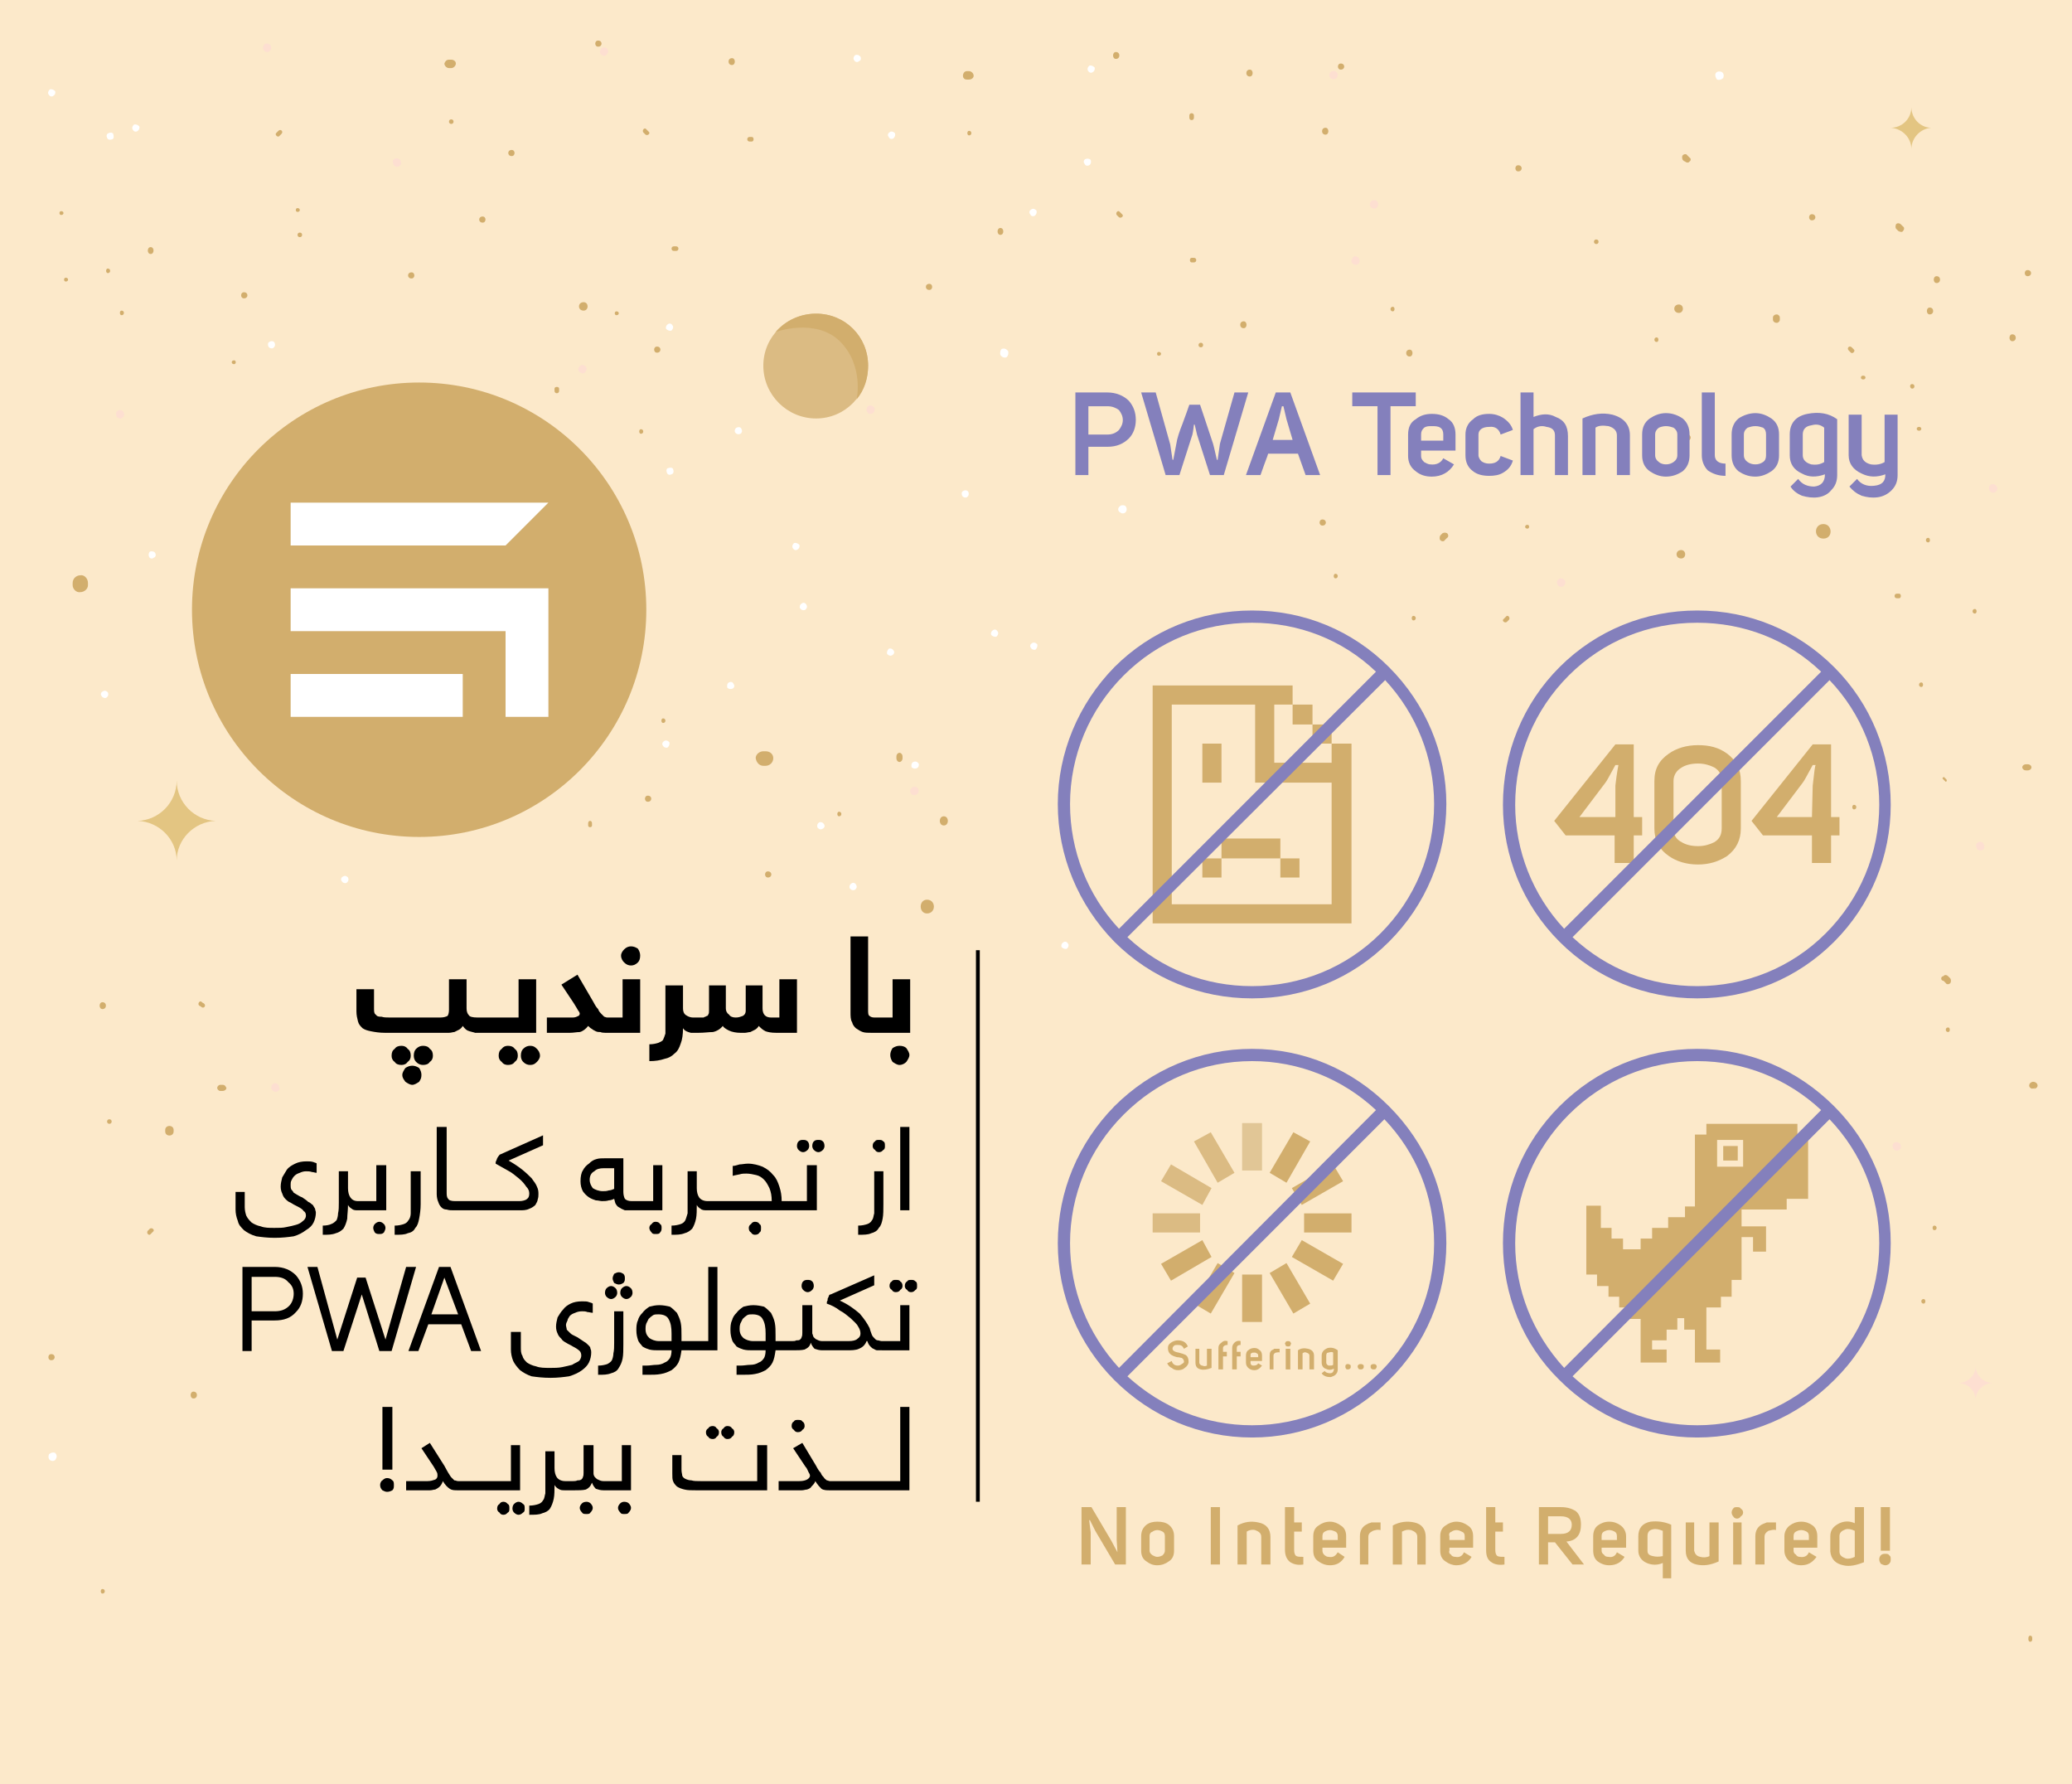 <?xml version="1.0" encoding="UTF-8"?>
<!DOCTYPE svg PUBLIC "-//W3C//DTD SVG 1.1//EN" "http://www.w3.org/Graphics/SVG/1.1/DTD/svg11.dtd">
<!-- Creator: CorelDRAW X7 -->
<svg xmlns="http://www.w3.org/2000/svg" xml:space="preserve" width="100%" height="100%" version="1.1" style="shape-rendering:geometricPrecision; text-rendering:geometricPrecision; image-rendering:optimizeQuality; fill-rule:evenodd; clip-rule:evenodd"
viewBox="0 0 2709 2332"
 xmlns:xlink="http://www.w3.org/1999/xlink">
 <defs>
  <style type="text/css">
   <![CDATA[
    .fil8 {fill:#E1C696}
    .fil9 {fill:#DBBB83}
    .fil5 {fill:#D2AE6D}
    .fil6 {fill:#8480BC}
    .fil0 {fill:#FCE9CA}
    .fil12 {fill:white}
    .fil3 {fill:#FDDFD1;fill-rule:nonzero}
    .fil11 {fill:#DBBB83;fill-rule:nonzero}
    .fil7 {fill:#D2AE6D;fill-rule:nonzero}
    .fil10 {fill:#8480BC;fill-rule:nonzero}
    .fil13 {fill:black;fill-rule:nonzero}
    .fil1 {fill:#D2AE6D;fill-rule:nonzero}
    .fil4 {fill:#E3C582;fill-rule:nonzero}
    .fil2 {fill:white;fill-rule:nonzero}
   ]]>
  </style>
 </defs>
 <g id="Layer_x0020_1">
  <g id="_1697667673072">
   <polygon class="fil0" points="2709,0 0,0 0,2332 2709,2332 "/>
   <path class="fil1" d="M1848 805c4,0 4,6 0,6 -3,0 -3,-6 0,-6z"/>
   <path class="fil1" d="M2543 1021c-1,-1 -2,-2 -3,-3 -1,-1 1,-3 2,-2 1,1 2,2 3,3 1,2 -1,4 -2,2z"/>
   <path class="fil1" d="M2541 1276c4,0 4,6 0,6 -4,0 -4,-6 0,-6z"/>
   <path class="fil1" d="M2547 1343c3,0 3,6 0,6 -4,0 -4,-6 0,-6z"/>
   <path class="fil1" d="M2652 2143l0 -2c0,-4 5,-4 5,0l0 2c0,4 -5,4 -5,0z"/>
   <path class="fil1" d="M2529 1602c4,0 4,6 0,6 -3,0 -3,-6 0,-6z"/>
   <path class="fil1" d="M2424 1052c4,0 4,6 0,6 -3,0 -3,-6 0,-6z"/>
   <path class="fil1" d="M2480 776l3 0c3,0 3,6 0,6l-3 0c-4,0 -4,-6 0,-6z"/>
   <path class="fil1" d="M2198 719c7,0 7,11 0,11 -8,0 -8,-11 0,-11z"/>
   <path class="fil1" d="M2166 441c3,0 3,6 0,6 -4,0 -4,-6 0,-6z"/>
   <path class="fil1" d="M2087 313c4,0 4,6 0,6 -4,0 -4,-6 0,-6z"/>
   <path class="fil1" d="M1515 460c4,0 4,5 0,5 -3,0 -3,-5 0,-5z"/>
   <path class="fil1" d="M2500 502c4,0 4,6 0,6 -3,0 -4,-6 0,-6z"/>
   <path class="fil1" d="M2420 461c-1,-1 -2,-2 -3,-3 -3,-3 1,-7 4,-4 1,1 2,2 3,3 2,2 -2,6 -4,4z"/>
   <path class="fil1" d="M2436 491c4,0 4,5 0,5 -4,0 -4,-5 0,-5z"/>
   <path class="fil1" d="M2509 558c4,0 4,5 0,5 -4,0 -4,-5 0,-5z"/>
   <path class="fil1" d="M2521 703c3,0 3,6 0,6 -4,0 -4,-6 0,-6z"/>
   <path class="fil1" d="M2582 796c3,0 3,6 0,6 -4,0 -4,-6 0,-6z"/>
   <path class="fil1" d="M2512 892c3,0 3,6 0,6 -4,0 -4,-6 0,-6z"/>
   <path class="fil1" d="M1997 686c3,0 3,5 0,5 -4,0 -4,-5 0,-5z"/>
   <path class="fil1" d="M1966 809c1,-1 2,-2 3,-3 2,-3 6,1 4,4 -1,1 -2,2 -3,3 -3,2 -7,-2 -4,-4z"/>
   <path class="fil1" d="M1821 401c3,0 3,6 0,6 -4,0 -4,-6 0,-6z"/>
   <path class="fil1" d="M2515 1698c3,0 3,6 0,6 -4,0 -4,-6 0,-6z"/>
   <path class="fil1" d="M2649 999l2 0c3,0 5,2 5,4 0,2 -2,4 -5,4l-2 0c-3,0 -5,-2 -5,-4 0,-2 2,-4 5,-4z"/>
   <path class="fil1" d="M2206 568c6,0 6,8 0,8 -5,0 -5,-8 0,-8z"/>
   <path class="fil1" d="M2318 418l0 -3c0,-2 2,-4 5,-4 2,0 4,2 4,4l0 3c0,2 -2,4 -4,4 -3,0 -5,-2 -5,-4z"/>
   <path class="fil1" d="M1843 457c5,0 5,9 0,9 -6,0 -6,-9 0,-9z"/>
   <path class="fil1" d="M1729 679c6,0 6,8 0,8 -5,0 -5,-8 0,-8z"/>
   <path class="fil1" d="M1883 700c1,-1 2,-2 3,-3 2,-1 4,-1 6,0 2,2 2,5 0,6 -1,1 -2,2 -3,3 -1,2 -4,2 -6,0 -1,-1 -1,-4 0,-6z"/>
   <path class="fil1" d="M1626 420c5,0 5,9 0,9 -6,0 -6,-9 0,-9z"/>
   <path class="fil1" d="M2655 1419c0,3 5,5 6,2 0,-1 0,-2 1,-2 -1,0 -1,0 0,0 0,2 -3,4 -5,4 -2,0 -4,-2 -4,-4 0,-3 3,-5 5,-5 3,0 6,2 6,5 0,2 -2,4 -4,4 -3,0 -5,-2 -5,-4z"/>
   <path class="fil1" d="M2482 302c-1,-1 -2,-2 -3,-3 -1,-1 -1,-4 0,-6 2,-2 5,-1 6,0 1,1 2,2 3,3 2,1 2,4 0,6 -1,2 -4,1 -6,0z"/>
   <path class="fil1" d="M2532 361c6,0 6,9 0,9 -5,0 -5,-9 0,-9z"/>
   <path class="fil1" d="M2651 353c6,0 6,8 0,8 -5,0 -5,-8 0,-8z"/>
   <path class="fil1" d="M2631 437c6,0 6,9 0,9 -5,0 -5,-9 0,-9z"/>
   <path class="fil1" d="M2523 402c6,0 6,9 0,9 -5,0 -5,-9 0,-9z"/>
   <path class="fil1" d="M2369 280c6,0 6,8 0,8 -5,0 -5,-8 0,-8z"/>
   <path class="fil1" d="M2206 203c1,1 2,2 3,3 2,1 2,4 0,5 -1,2 -4,2 -6,0 -1,0 -2,-1 -3,-2 -1,-2 -1,-5 0,-6 2,-2 5,-2 6,0z"/>
   <path class="fil1" d="M1985 216c6,0 6,8 0,8 -5,0 -5,-8 0,-8z"/>
   <path class="fil1" d="M2547 1276c1,1 2,2 3,3 1,2 1,4 0,6 -2,2 -5,2 -6,0l-3 -3c-2,-2 -2,-4 0,-6 1,-2 4,-2 6,0z"/>
   <path class="fil1" d="M2384 685c12,0 13,19 0,19 -13,0 -13,-19 0,-19z"/>
   <path class="fil1" d="M2195 398c7,0 7,11 0,11 -8,0 -8,-11 0,-11z"/>
   <path class="fil1" d="M867 945c4,0 4,-6 0,-6 -3,0 -3,6 0,6z"/>
   <path class="fil1" d="M434 994c4,0 4,-5 0,-5 -4,0 -4,5 0,5z"/>
   <path class="fil1" d="M260 1314c1,1 2,1 3,2 3,3 7,-1 4,-4 -1,-1 -2,-1 -3,-2 -2,-3 -6,1 -4,4z"/>
   <path class="fil1" d="M806 412c4,0 4,-5 0,-5 -3,0 -3,5 0,5z"/>
   <path class="fil1" d="M436 744c8,0 8,-12 0,-12 -8,0 -8,12 0,12z"/>
   <path class="fil1" d="M594 1053c4,0 4,-6 0,-6 -4,0 -4,6 0,6z"/>
   <path class="fil1" d="M274 852c3,0 3,-6 0,-6 -4,0 -4,6 0,6z"/>
   <path class="fil1" d="M405 779c3,0 3,-6 0,-6 -4,0 -4,6 0,6z"/>
   <path class="fil1" d="M766 764c3,0 3,-5 0,-5 -4,0 -4,5 0,5z"/>
   <path class="fil1" d="M576 794c4,0 4,-6 0,-6 -3,0 -3,6 0,6z"/>
   <path class="fil1" d="M769 1076l0 3c0,3 5,3 5,0l0 -3c0,-4 -5,-4 -5,0z"/>
   <path class="fil1" d="M1097 1067c4,0 4,-6 0,-6 -3,0 -3,6 0,6z"/>
   <path class="fil1" d="M143 1469c4,0 4,-6 0,-6 -4,0 -4,6 0,6z"/>
   <path class="fil1" d="M298 722c2,1 4,2 6,3 2,1 4,0 5,-2 1,-2 1,-4 -1,-5 -2,-1 -4,-2 -6,-3 -2,-1 -5,-1 -6,1 -1,2 0,5 2,6z"/>
   <path class="fil1" d="M728 591c5,0 5,-8 0,-8 -6,0 -6,8 0,8z"/>
   <path class="fil1" d="M216 1477l0 2c0,7 11,7 11,0l0 -2c0,-7 -11,-7 -11,0l0 2c0,7 11,7 11,0l0 -2c0,-7 -11,-7 -11,0z"/>
   <path class="fil1" d="M134 2083c4,0 4,-6 0,-6 -3,0 -3,6 0,6z"/>
   <path class="fil1" d="M306 476c3,0 3,-5 0,-5 -4,0 -4,5 0,5z"/>
   <path class="fil1" d="M725 508l0 3c0,4 6,4 6,0l0 -3c0,-3 -6,-3 -6,0z"/>
   <path class="fil1" d="M838 567c4,0 4,-6 0,-6 -3,0 -3,6 0,6z"/>
   <path class="fil1" d="M485 1005c8,0 8,-12 0,-12 -7,0 -7,12 0,12z"/>
   <path class="fil1" d="M196 1606c-1,1 -2,2 -3,3 -2,3 2,7 4,4 1,-1 2,-2 3,-3 3,-2 -1,-6 -4,-4z"/>
   <path class="fil1" d="M389 277c4,0 4,-5 0,-5 -3,0 -3,5 0,5z"/>
   <path class="fil1" d="M364 171c-1,1 -2,2 -3,3 -2,2 2,6 4,4 1,-1 2,-2 3,-3 3,-3 -1,-7 -4,-4z"/>
   <path class="fil1" d="M1570 454c4,0 4,-6 0,-6 -4,0 -4,6 0,6z"/>
   <path class="fil1" d="M1746 756c4,0 4,-6 0,-6 -3,0 -3,6 0,6z"/>
   <path class="fil1" d="M411 868c5,0 5,-9 0,-9 -6,0 -6,9 0,9z"/>
   <path class="fil1" d="M288 1426l3 0c3,0 5,-2 5,-4 -1,-2 -2,-4 -5,-4l-3 0c-2,0 -4,2 -4,4 0,2 2,4 4,4z"/>
   <path class="fil1" d="M859 461c6,0 6,-8 0,-8 -5,0 -5,8 0,8z"/>
   <path class="fil1" d="M664 571c5,0 5,-9 0,-9 -6,0 -6,9 0,9z"/>
   <path class="fil1" d="M700 703l0 3c0,3 2,5 4,5 3,-1 5,-2 5,-5l0 -3c0,-2 -2,-4 -5,-4 -2,0 -4,2 -4,4z"/>
   <path class="fil1" d="M803 673c6,0 6,-9 0,-9 -5,0 -5,9 0,9z"/>
   <path class="fil1" d="M253 1828c6,0 6,-9 0,-9 -5,0 -5,9 0,9z"/>
   <path class="fil1" d="M1212 1194c12,0 12,-18 0,-18 -11,0 -11,18 0,18z"/>
   <path class="fil1" d="M1234 1079c7,0 7,-12 0,-12 -7,0 -7,12 0,12z"/>
   <path class="fil1" d="M498 901c1,-1 2,-2 3,-3 2,-1 2,-4 0,-6 -2,-1 -4,-1 -6,0 -1,1 -2,2 -3,3 -2,2 -2,5 0,6 2,2 4,2 6,0z"/>
   <path class="fil1" d="M703 977c-1,-3 4,-5 5,-2 0,1 1,2 1,2 0,0 0,0 0,0 0,-2 -2,-4 -4,-4 -3,0 -4,2 -5,4 0,3 3,5 6,5 3,0 5,-2 5,-5 0,-2 -2,-4 -4,-4 -2,0 -5,2 -4,4z"/>
   <path class="fil1" d="M847 1048c6,0 6,-8 0,-8 -5,0 -5,8 0,8z"/>
   <path class="fil1" d="M1004 1147c6,0 6,-8 0,-8 -5,0 -5,8 0,8z"/>
   <path class="fil1" d="M67 1778c6,0 6,-8 0,-8 -5,0 -5,8 0,8z"/>
   <path class="fil1" d="M134 1319c6,0 6,-9 0,-9 -5,0 -5,9 0,9z"/>
   <path class="fil1" d="M1172 989l0 2c0,3 2,5 4,5 2,0 4,-2 4,-5l0 -2c0,-3 -2,-5 -4,-5 -2,0 -4,2 -4,5z"/>
   <path class="fil1" d="M1394 1086c6,0 6,-9 0,-9 -5,0 -5,9 0,9z"/>
   <path class="fil1" d="M510 926c12,0 12,-20 0,-20 -13,0 -13,20 0,20z"/>
   <path class="fil1" d="M998 1001l3 0c5,0 10,-4 10,-10 0,-5 -4,-9 -10,-9l-3 0c-5,0 -10,4 -10,9 1,6 5,10 10,10z"/>
   <path class="fil1" d="M95 762l0 3c0,5 5,10 10,9 5,0 10,-4 10,-9l0 -3c0,-6 -5,-11 -10,-10 -5,0 -10,4 -10,10z"/>
   <path class="fil1" d="M268 844l0 6c0,8 12,8 12,0l0 -6c0,-8 -12,-8 -12,0z"/>
   <path class="fil1" d="M763 406c7,0 7,-11 0,-11 -8,0 -8,11 0,11z"/>
   <path class="fil2" d="M64 124c1,2 4,3 6,1 2,-1 3,-4 2,-6 -2,-2 -5,-3 -7,-2 -2,2 -3,5 -1,7z"/>
   <path class="fil2" d="M140 180c1,3 4,3 7,2 2,-1 2,-4 1,-7 -1,-2 -4,-2 -6,-1 -3,1 -3,4 -2,6z"/>
   <path class="fil2" d="M541 742c1,2 4,2 7,1 2,-1 2,-4 1,-6 -1,-3 -4,-3 -6,-2 -3,1 -3,4 -2,7z"/>
   <path class="fil2" d="M542 823c2,2 5,3 7,1 2,-1 3,-4 1,-6 -1,-2 -4,-3 -6,-2 -2,2 -3,5 -2,7z"/>
   <path class="fil2" d="M418 816c1,2 4,3 6,2 2,-2 3,-5 2,-7 -2,-2 -5,-3 -7,-1 -2,1 -3,4 -1,6z"/>
   <path class="fil2" d="M195 728c1,2 4,3 6,1 3,-1 3,-4 2,-6 -1,-2 -4,-3 -7,-2 -2,2 -2,5 -1,7z"/>
   <path class="fil2" d="M351 453c1,2 4,3 6,2 3,-2 3,-5 2,-7 -1,-2 -4,-3 -7,-1 -2,1 -2,4 -1,6z"/>
   <path class="fil2" d="M174 170c1,2 4,3 6,1 2,-1 3,-4 2,-6 -2,-2 -5,-3 -7,-2 -2,2 -3,5 -1,7z"/>
   <path class="fil2" d="M961 565c2,3 5,3 7,2 2,-1 3,-4 1,-7 -1,-2 -4,-2 -6,-1 -2,1 -3,4 -2,6z"/>
   <path class="fil2" d="M1296 830c2,2 5,3 7,2 2,-2 3,-5 1,-7 -1,-2 -4,-3 -6,-1 -2,1 -3,4 -2,6z"/>
   <path class="fil2" d="M1258 648c1,2 4,3 6,2 3,-2 3,-5 2,-7 -1,-2 -4,-3 -7,-1 -2,1 -2,4 -1,6z"/>
   <path class="fil2" d="M1348 847c1,2 4,3 6,2 2,-2 3,-5 2,-7 -2,-2 -5,-3 -7,-1 -2,1 -3,4 -1,6z"/>
   <path class="fil2" d="M871 430c2,2 5,3 7,2 2,-2 3,-5 1,-7 -1,-2 -4,-3 -6,-1 -2,1 -3,4 -2,6z"/>
   <path class="fil2" d="M867 975c1,2 4,3 6,2 2,-2 3,-5 2,-7 -2,-2 -5,-3 -7,-1 -2,1 -3,4 -1,6z"/>
   <path class="fil2" d="M617 920c1,2 4,2 6,1 3,-1 3,-4 2,-6 -1,-3 -4,-3 -7,-2 -2,1 -2,4 -1,7z"/>
   <path class="fil2" d="M481 838c1,2 4,3 7,1 2,-1 2,-4 1,-6 -1,-3 -4,-3 -6,-2 -3,2 -3,4 -2,7z"/>
   <path class="fil2" d="M1037 717c1,2 4,3 6,1 2,-1 3,-4 2,-6 -2,-2 -5,-3 -7,-2 -2,2 -3,5 -1,7z"/>
   <path class="fil2" d="M1192 1003c2,2 5,2 7,1 2,-1 3,-4 2,-6 -2,-3 -5,-3 -7,-2 -2,1 -3,4 -2,7z"/>
   <path class="fil2" d="M1388 1238c2,2 5,3 7,2 2,-2 3,-5 1,-7 -1,-2 -4,-3 -6,-1 -2,1 -3,4 -2,6z"/>
   <path class="fil2" d="M1111 1161c2,3 5,3 7,2 2,-2 3,-4 1,-7 -1,-2 -4,-3 -6,-1 -2,1 -3,4 -2,6z"/>
   <path class="fil2" d="M951 899c2,2 5,2 7,1 2,-1 3,-4 1,-6 -1,-3 -4,-3 -6,-2 -2,1 -3,4 -2,7z"/>
   <path class="fil2" d="M872 618c1,3 4,3 6,2 3,-1 3,-4 2,-7 -1,-2 -4,-2 -7,-1 -2,1 -2,4 -1,6z"/>
   <path class="fil2" d="M752 681c2,2 5,3 7,1 2,-1 3,-4 1,-6 -1,-2 -4,-3 -6,-2 -2,2 -3,5 -2,7z"/>
   <path class="fil2" d="M1347 280c1,3 4,3 6,2 2,-2 3,-4 2,-7 -2,-2 -5,-3 -7,-1 -2,1 -3,4 -1,6z"/>
   <path class="fil2" d="M1418 214c1,3 4,3 6,2 2,-1 3,-4 2,-7 -2,-2 -5,-2 -7,-1 -2,1 -3,4 -1,6z"/>
   <path class="fil2" d="M1117 79c1,2 4,3 6,1 3,-1 3,-4 2,-6 -2,-2 -4,-3 -7,-2 -2,2 -3,5 -1,7z"/>
   <path class="fil2" d="M1162 179c1,3 4,3 6,2 2,-2 3,-4 2,-7 -2,-2 -5,-3 -7,-1 -2,1 -3,4 -1,6z"/>
   <path class="fil2" d="M1423 93c1,2 4,3 6,1 2,-1 3,-4 2,-6 -2,-2 -5,-3 -7,-2 -2,2 -3,5 -1,7z"/>
   <path class="fil2" d="M1160 855c2,2 5,3 7,1 2,-1 3,-4 1,-6 -1,-2 -4,-3 -6,-2 -2,2 -3,5 -2,7z"/>
   <path class="fil2" d="M1046 795c2,3 5,3 7,2 2,-2 3,-4 1,-7 -1,-2 -4,-3 -6,-1 -2,1 -3,4 -2,6z"/>
   <path class="fil2" d="M1069 1082c2,2 4,3 7,1 2,-1 3,-4 1,-6 -1,-2 -4,-3 -6,-2 -3,2 -3,5 -2,7z"/>
   <path class="fil2" d="M133 910c1,2 4,3 6,2 3,-2 3,-5 2,-7 -2,-2 -4,-3 -7,-1 -2,1 -3,4 -1,6z"/>
   <path class="fil2" d="M447 1152c1,2 4,3 6,2 3,-2 3,-5 2,-7 -2,-2 -4,-3 -7,-1 -2,1 -3,4 -1,6z"/>
   <path class="fil2" d="M1318 459c1,3 0,6 -2,8 -3,1 -6,0 -8,-3 -1,-3 0,-7 2,-8 3,-1 6,0 8,3z"/>
   <path class="fil2" d="M501 537c-2,3 -5,3 -7,2 -3,-2 -4,-5 -2,-8 1,-2 5,-3 7,-2 3,2 4,5 2,8z"/>
   <path class="fil3" d="M494 705c-2,3 -5,4 -8,2 -2,-2 -3,-5 -1,-8 1,-2 5,-3 7,-1 3,1 4,5 2,7z"/>
   <path class="fil3" d="M766 485c-1,3 -5,4 -7,2 -3,-1 -4,-5 -2,-7 2,-3 5,-4 7,-2 3,1 4,5 2,7z"/>
   <path class="fil2" d="M1472 669c-1,2 -5,3 -7,1 -3,-1 -4,-5 -2,-7 2,-3 5,-3 8,-2 2,2 3,5 1,8z"/>
   <path class="fil3" d="M1801 270c-1,3 -5,3 -7,2 -3,-2 -4,-5 -2,-8 1,-2 5,-3 7,-2 3,2 4,5 2,8z"/>
   <path class="fil3" d="M1143 538c-2,3 -5,4 -8,2 -2,-2 -3,-5 -1,-8 1,-2 4,-3 7,-1 3,1 3,5 2,7z"/>
   <path class="fil3" d="M1200 1037c-1,2 -5,3 -7,2 -3,-2 -4,-5 -2,-8 2,-3 5,-3 8,-2 2,2 3,5 1,8z"/>
   <path class="fil3" d="M2485 1501c-2,3 -5,4 -8,2 -3,-2 -3,-5 -2,-8 2,-2 5,-3 8,-1 2,1 3,5 2,7z"/>
   <path class="fil2" d="M786 712c-2,3 -5,4 -8,2 -3,-2 -3,-5 -2,-8 2,-2 5,-3 8,-1 2,1 3,5 2,7z"/>
   <path class="fil3" d="M354 65c-2,3 -5,4 -8,2 -2,-2 -3,-5 -1,-8 1,-2 5,-3 7,-1 3,1 3,5 2,7z"/>
   <path class="fil3" d="M1777 344c-2,2 -5,3 -8,1 -2,-1 -3,-5 -1,-7 1,-3 4,-4 7,-2 3,2 3,5 2,8z"/>
   <path class="fil3" d="M1748 101c-1,3 -5,3 -7,2 -3,-2 -4,-5 -2,-8 1,-2 5,-3 7,-2 3,2 4,5 2,8z"/>
   <path class="fil3" d="M524 215c-2,3 -5,4 -8,2 -2,-2 -3,-5 -2,-8 2,-2 5,-3 8,-1 2,1 3,5 2,7z"/>
   <path class="fil2" d="M2253 102c-2,2 -5,3 -8,2 -2,-2 -3,-6 -2,-8 2,-3 5,-3 8,-2 3,2 3,5 2,8z"/>
   <path class="fil3" d="M162 544c-2,3 -5,4 -8,2 -2,-1 -3,-5 -2,-7 2,-3 5,-4 8,-2 2,1 3,5 2,7z"/>
   <path class="fil2" d="M73 1907c-1,3 -5,3 -7,2 -3,-2 -3,-5 -2,-8 2,-2 5,-3 8,-2 2,2 3,5 1,8z"/>
   <path class="fil3" d="M2611 641c-2,3 -5,4 -8,2 -3,-2 -3,-5 -2,-8 2,-2 5,-3 8,-1 2,1 3,5 2,7z"/>
   <path class="fil2" d="M775 899c-2,3 -5,4 -8,2 -3,-1 -3,-5 -2,-7 2,-3 5,-4 8,-2 2,1 3,5 2,7z"/>
   <path class="fil3" d="M365 1425c-2,2 -5,3 -8,1 -2,-1 -3,-5 -2,-7 2,-3 5,-4 8,-2 2,2 3,5 2,8z"/>
   <path class="fil3" d="M794 70c-1,3 -5,4 -7,2 -3,-1 -3,-5 -2,-7 2,-3 5,-4 8,-2 2,1 3,5 1,7z"/>
   <path class="fil3" d="M2046 764c-2,3 -5,4 -8,2 -2,-1 -3,-5 -2,-7 2,-3 5,-4 8,-2 3,1 3,5 2,7z"/>
   <path class="fil3" d="M2594 1109c-2,3 -5,3 -8,2 -2,-2 -3,-5 -2,-8 2,-3 5,-3 8,-2 2,2 3,5 2,8z"/>
   <path class="fil3" d="M2561 1808c12,0 22,10 22,22l0 0c0,-12 10,-22 22,-22 -12,-1 -22,-10 -22,-23l0 0c0,13 -10,22 -22,23z"/>
   <path class="fil4" d="M2525 167c-14,0 -26,-12 -26,-27l0 0c0,15 -12,27 -27,27 15,1 27,13 27,28l0 0c0,-15 12,-27 26,-28z"/>
   <path class="fil4" d="M180 1073c28,1 51,24 51,52l0 0c0,-28 23,-51 51,-52 -28,-1 -51,-24 -51,-53l0 0c0,29 -23,52 -51,53z"/>
   <g>
    <path class="fil5" d="M2279 1490l0 35 -34 0 0 -35 34 0zm-7 27l0 -19 -19 0 0 19 19 0zm-56 -34l0 94 -13 0 0 14 -22 0 0 14 -21 0 0 14 -15 0 0 14 -23 0 0 -14 -15 0 0 -14 -14 0 0 -29 -19 0 0 90 14 0 0 15 15 0 0 14 14 0 0 14 14 0 0 15 14 0 0 12 0 2 0 7 0 7 0 12 0 9 0 8 34 0 0 -17 -19 0 0 -12 19 0 0 -14 14 0 0 -15 9 0 0 15 14 0 0 26 0 9 0 8 33 0 0 -17 -18 0 0 -26 0 -28 0 -1 19 0 0 -14 14 0 0 -22 13 0 0 -56 15 0 0 19 17 0 0 -33 -9 0 -8 0 -15 0 0 -22 59 0 0 -14 28 0 0 -84 -14 0 0 -14 -119 0 0 14 -15 0z"/>
    <path class="fil6" d="M2219 1879c-68,0 -132,-27 -180,-75 -48,-47 -74,-111 -74,-179 0,-68 26,-131 74,-179 48,-48 112,-75 180,-75 68,0 131,27 179,75 48,48 74,111 74,179 0,68 -26,132 -74,179 -48,48 -111,75 -179,75zm-168 -422c-45,45 -70,105 -70,168 0,61 23,118 64,163l336 -337c-44,-41 -101,-64 -162,-64 -64,0 -123,25 -168,70zm341 6l-336 336c45,41 102,64 163,64 63,0 123,-25 168,-70 45,-45 70,-104 70,-168 0,-61 -23,-118 -65,-162z"/>
   </g>
   <g>
    <path class="fil7" d="M1533 1763c0,2 2,4 8,5 4,1 7,2 9,3 3,2 4,5 4,9 0,3 -2,6 -5,8 -2,2 -5,3 -9,3 -3,0 -6,-1 -8,-3 -3,-1 -5,-4 -6,-6l6 -3c1,4 4,6 8,6 2,0 4,-1 5,-2 2,-1 3,-2 3,-3 0,-2 -1,-4 -3,-5 -1,0 -3,-1 -6,-1 -8,-2 -12,-5 -12,-12 0,-3 1,-5 4,-7 3,-2 6,-3 9,-3 7,0 11,3 13,8l-5 3c-2,-4 -4,-5 -8,-5 -2,0 -4,0 -5,1 -1,1 -2,2 -2,4zm51 25c-5,2 -10,3 -14,2 -5,-1 -7,-4 -7,-9l0 -18 5 0 0 18c0,2 2,4 4,4 2,1 4,1 6,0l0 -22 6 0 0 25zm21 -30c-4,0 -6,2 -6,4l0 5 5 0 0 6 -5 0 0 17 -6 0 0 -28c0,-3 1,-5 4,-7 2,-2 4,-3 8,-2l0 5zm17 0c-4,0 -5,2 -5,4l0 5 5 0 0 6 -5 0 0 17 -6 0 0 -28c0,-3 1,-5 3,-7 2,-2 5,-3 8,-2l0 5zm23 14c0,-2 -1,-3 -2,-3 -1,-1 -2,-1 -3,-1 -2,0 -3,0 -4,1 -1,0 -1,1 -1,3l0 2 10 0 0 -2zm5 13c-3,4 -6,6 -10,6 -3,0 -6,-1 -8,-3 -2,-2 -3,-4 -3,-7l0 -9c0,-3 1,-6 3,-7 2,-2 5,-3 8,-3 3,0 5,1 7,3 2,1 3,4 3,7l0 7 -15 0 0 2c0,1 0,2 1,3 1,1 2,1 3,1 3,0 5,-1 6,-3l5 3zm18 -22c0,0 1,0 2,0 1,0 2,0 3,0l0 5c-1,-1 -3,0 -5,0 -2,1 -3,2 -3,4l0 18 -5 0 0 -18c0,-4 1,-7 5,-8 0,-1 1,-1 2,-1l1 0zm12 -7c0,-1 1,-1 1,-2 1,-1 2,-1 3,-1 1,0 2,0 3,1 0,1 1,1 1,2 0,1 -1,2 -1,3 -1,1 -2,1 -3,1 -1,0 -2,0 -3,-1 0,-1 -1,-2 -1,-3zm1 7l0 27 6 0 0 -27 -6 0zm16 2c4,-3 9,-3 13,-2 5,1 8,4 8,9l0 18 -6 0 0 -18c0,-2 -1,-3 -4,-4 -2,-1 -4,0 -5,1l0 21 -6 0 0 -25zm35 27c1,2 4,3 7,3 3,0 5,-2 5,-6 -4,2 -7,2 -11,0 -3,-1 -5,-4 -5,-8l0 -9c0,-5 3,-8 8,-10 5,-1 9,0 13,3l0 25c0,3 -1,5 -3,7 -1,1 -3,2 -6,3 -2,0 -4,0 -7,-1 -2,-1 -4,-2 -5,-4l4 -3zm11 -24c-1,-1 -3,-1 -6,0 -2,0 -3,1 -3,4l0 9c0,2 1,3 3,4 3,0 5,0 6,-1l0 -16zm16 18c0,-1 0,-2 1,-2 0,-1 1,-1 2,-1 1,0 2,0 3,1 1,0 1,1 1,2 0,2 0,2 -1,3 -1,1 -2,1 -3,1 -1,0 -2,0 -2,-1 -1,-1 -1,-1 -1,-3zm16 0c0,-1 1,-2 1,-2 1,-1 2,-1 3,-1 1,0 2,0 3,1 1,0 1,1 1,2 0,2 0,2 -1,3 -1,1 -2,1 -3,1 -1,0 -2,0 -3,-1 0,-1 -1,-1 -1,-3zm17 0c0,-1 0,-2 1,-2 1,-1 2,-1 3,-1 1,0 2,0 3,1 0,0 1,1 1,2 0,2 -1,2 -1,3 -1,1 -2,1 -3,1 -1,0 -2,0 -3,-1 -1,-1 -1,-1 -1,-3z"/>
    <g>
     <path class="fil5" d="M1767 1586l-62 0 0 25 62 0 0 -25zm-11 66l-54 -31 -13 22 54 31 13 -22zm-43 52l-31 -53 -22 13 31 53 22 -13zm-63 24l0 -62 -26 0 0 62 26 0zm-67 -11l31 -53 -22 -13 -31 53 22 13zm-52 -43l53 -31 -12 -22 -54 31 13 22zm160 -194l-31 53 22 13 31 -54 -22 -12zm52 42l-54 31 13 22 54 -31 -13 -22z"/>
     <polygon class="fil8" points="1624,1468 1624,1530 1650,1530 1650,1468 "/>
     <polygon class="fil9" points="1561,1492 1592,1546 1614,1533 1583,1480 "/>
     <polygon class="fil9" points="1518,1544 1572,1575 1584,1553 1531,1522 "/>
     <polygon class="fil9" points="1507,1586 1507,1611 1569,1611 1569,1586 "/>
    </g>
    <path class="fil6" d="M1637 1879c-68,0 -132,-27 -180,-75 -47,-47 -74,-111 -74,-179 0,-68 27,-131 74,-179 48,-48 112,-75 180,-75 68,0 131,27 179,75 48,48 75,111 75,179 0,68 -27,132 -75,179 -48,48 -111,75 -179,75zm-168 -422c-45,45 -70,105 -70,168 0,61 23,118 64,163l336 -337c-44,-41 -101,-64 -162,-64 -64,0 -123,25 -168,70zm341 6l-336 336c45,41 102,64 163,64 63,0 123,-25 168,-70 45,-45 70,-104 70,-168 0,-61 -23,-118 -65,-162z"/>
   </g>
   <g>
    <path class="fil7" d="M2136 1068l11 0 0 24 -11 0 0 36 -25 0 0 -36 -64 0 -15 -19 80 -100 24 0 0 95zm-24 -41c2,-18 4,-27 4,-27l-4 0c-8,15 -12,22 -13,23l-34 45 47 0 0 -41zm76 56c0,8 3,14 11,18 5,3 12,5 21,5 8,0 15,-2 21,-5 7,-4 10,-10 10,-18l0 -62c0,-8 -3,-14 -10,-18 -6,-3 -13,-5 -21,-5 -9,0 -16,2 -21,5 -7,4 -11,10 -11,18l0 62zm32 47c-15,0 -28,-4 -38,-11 -13,-9 -19,-21 -19,-36l0 -62c0,-16 6,-27 19,-36 10,-7 23,-11 38,-11 15,0 27,3 38,11 12,9 18,20 18,36l0 62c0,15 -6,27 -18,36 -11,7 -23,11 -38,11zm174 -62l11 0 0 24 -11 0 0 36 -25 0 0 -36 -64 0 -15 -19 80 -100 24 0 0 95zm-24 -41c2,-18 3,-27 4,-27l-4 0c-8,15 -12,22 -13,23l-34 45 46 0 1 -41z"/>
    <path class="fil6" d="M2219 1305c-68,0 -132,-26 -180,-74 -48,-48 -74,-112 -74,-179 0,-68 26,-132 74,-180 48,-48 112,-74 180,-74 68,0 131,26 179,74 48,48 74,112 74,180 0,67 -26,131 -74,179 -48,48 -111,74 -179,74zm-168 -422c-45,45 -70,105 -70,169 0,60 23,118 64,162l336 -336c-44,-42 -101,-64 -162,-64 -64,0 -123,24 -168,69zm341 6l-336 336c45,42 102,64 163,64 63,0 123,-24 168,-69 45,-45 70,-105 70,-168 0,-61 -23,-119 -65,-163z"/>
   </g>
   <path class="fil7" d="M1426 2003l0 42 -12 0 0 -75 13 0 26 44 8 15 0 0 -1 -16 0 -43 12 0 0 75 -14 0 -26 -44 -7 -14 -1 0 2 16zm87 -3c-2,0 -5,1 -6,2 -3,1 -4,3 -4,6l0 19c0,2 1,4 4,6 2,1 4,2 6,2 3,0 5,-1 7,-2 2,-2 3,-4 3,-6l0 -19c0,-3 -1,-5 -3,-6 -2,-1 -4,-2 -7,-2zm-21 8c0,-6 2,-11 7,-15 4,-3 9,-4 14,-4 6,0 11,1 15,4 5,4 7,9 7,15l0 19c0,6 -2,11 -7,14 -4,3 -9,5 -15,5 -6,0 -10,-2 -14,-5 -5,-3 -7,-8 -7,-14l0 -19zm91 -38l12 0 0 75 -12 0 0 -75zm35 24c9,-5 18,-6 27,-4 11,2 16,9 16,19l0 36 -12 0 0 -36c0,-5 -3,-7 -8,-9 -4,-1 -8,0 -11,2l0 43 -12 0 0 -51zm86 51c-7,1 -12,0 -17,-3 -4,-3 -7,-8 -7,-16l0 -56 12 0 0 20 10 0 0 12 -10 0 0 24c0,4 1,7 3,8 2,1 5,1 9,1l0 10zm45 -37c0,-3 -1,-5 -3,-6 -2,-1 -5,-2 -7,-2 -3,0 -5,1 -7,2 -2,1 -3,3 -3,6l0 5 20 0 0 -5zm9 27c-4,7 -10,11 -19,11 -6,0 -11,-2 -15,-5 -5,-3 -7,-8 -7,-14l0 -19c0,-6 2,-11 7,-14 4,-3 9,-5 15,-5 5,0 10,2 14,5 5,3 7,8 7,14l0 15 -31 0 0 4c0,2 1,4 2,5 2,2 4,3 6,3 6,1 9,-1 12,-6l9 6zm36 -45c1,0 2,0 5,0 2,0 4,0 6,0l0 10c-4,-1 -7,0 -10,1 -4,2 -6,4 -6,8l0 36 -11 0 0 -37c0,-7 3,-13 10,-16 1,-1 3,-1 5,-2l1 0zm27 4c9,-5 19,-6 28,-4 10,2 15,9 15,19l0 36 -11 0 0 -36c0,-5 -3,-7 -8,-9 -5,-1 -8,0 -12,2l0 43 -12 0 0 -51zm94 14c0,-3 -1,-5 -4,-6 -2,-1 -4,-2 -7,-2 -2,0 -5,1 -6,2 -3,1 -4,3 -3,6l0 5 20 0 0 -5zm9 27c-4,7 -11,11 -20,11 -5,0 -10,-2 -14,-5 -5,-3 -7,-8 -7,-14l0 -19c0,-6 2,-11 7,-14 4,-3 9,-5 14,-5 6,0 11,2 15,5 5,3 7,8 7,14l0 15 -31 0 0 4c-1,2 0,4 2,5 1,2 3,3 6,3 5,1 9,-1 11,-6l10 6zm43 10c-7,1 -13,0 -17,-3 -5,-3 -7,-8 -7,-16l0 -56 12 0 0 20 10 0 0 12 -10 0 0 24c0,4 1,7 3,8 2,1 5,1 9,1l0 10zm104 0l-15 0 -23 -29 -9 0 0 29 -12 0 0 -75 29 0c8,0 14,2 19,5 5,4 7,10 7,18 0,13 -6,21 -19,22l23 30zm-30 -40c9,0 14,-4 14,-12 0,-7 -5,-11 -14,-11l-17 0 0 23 17 0zm73 3c0,-3 -1,-5 -3,-6 -2,-1 -4,-2 -7,-2 -3,0 -5,1 -7,2 -2,1 -3,3 -3,6l0 5 20 0 0 -5zm10 27c-4,7 -11,11 -20,11 -6,0 -11,-2 -15,-5 -4,-3 -6,-8 -6,-14l0 -19c0,-6 2,-11 6,-14 4,-3 9,-5 15,-5 6,0 11,2 15,5 4,3 7,8 7,14l0 15 -32 0 0 4c0,2 1,4 3,5 1,2 3,3 6,3 5,1 9,-1 11,-6l10 6zm61 28l-11 0 0 -20c-7,3 -14,3 -21,0 -7,-3 -11,-9 -11,-16l0 -19c0,-10 5,-17 16,-19 9,-1 18,0 27,4l0 70zm-11 -62c-5,-2 -9,-3 -13,-2 -5,1 -7,4 -7,9l0 19c0,4 2,6 7,7 4,1 8,1 13,0l0 -33zm73 40c-11,5 -20,6 -29,4 -9,-2 -14,-8 -14,-18l0 -37 11 0 0 37c1,4 3,7 8,8 4,1 8,1 12,-1l0 -44 12 0 0 51zm17 -64c0,-2 1,-4 2,-5 1,-2 3,-2 5,-2 2,0 4,0 5,2 2,1 3,3 3,5 0,2 -1,4 -3,5 -1,2 -3,3 -5,3 -2,0 -4,-1 -5,-3 -1,-1 -2,-3 -2,-5zm2 13l0 55 11 0 0 -55 -11 0zm45 0c1,0 3,0 5,0 2,0 4,0 6,0l0 10c-3,-1 -6,0 -10,1 -3,2 -5,4 -5,8l0 36 -12 0 0 -37c0,-7 3,-13 10,-16 2,-1 3,-1 5,-2l1 0zm54 18c0,-3 -1,-5 -3,-6 -2,-1 -4,-2 -7,-2 -3,0 -5,1 -7,2 -2,1 -3,3 -3,6l0 5 20 0 0 -5zm10 27c-5,7 -11,11 -20,11 -6,0 -11,-2 -15,-5 -4,-3 -7,-8 -7,-14l0 -19c0,-6 3,-11 7,-14 4,-3 9,-5 15,-5 6,0 11,2 15,5 4,3 6,8 6,14l0 15 -31 0 0 4c0,2 1,4 3,5 1,2 3,3 5,3 6,1 10,-1 12,-6l10 6zm62 -65l0 72c-10,4 -19,6 -27,4 -10,-2 -16,-8 -17,-18l0 -20c0,-8 4,-13 12,-17 7,-3 13,-3 20,0l0 -21 12 0zm-12 31c-4,-2 -8,-3 -12,-2 -5,2 -8,4 -8,9l0 20c0,5 3,7 8,9 4,1 8,0 12,-2l0 -34zm46 26l-12 0 0 -57 12 0 0 57zm-14 11c0,-2 1,-4 2,-5 2,-2 4,-2 6,-2 2,0 4,0 5,2 2,1 2,3 2,5 0,2 0,4 -2,6 -1,1 -3,2 -5,2 -2,0 -4,-1 -6,-2 -1,-2 -2,-3 -2,-6z"/>
   <path class="fil10" d="M1423 621l-17 0 0 -108 42 0c11,0 21,4 28,11 6,7 9,15 9,25 0,9 -3,18 -9,24 -7,7 -16,11 -28,11l-25 0 0 37zm25 -53c6,0 11,-2 15,-6 3,-4 5,-8 5,-13 0,-5 -2,-9 -5,-13 -4,-3 -9,-5 -15,-5l-25 0 0 37 25 0zm94 53l-18 0 -32 -108 19 0 19 68c0,0 1,7 3,20l1 0 4 -21c1,-7 4,-16 8,-26 4,-11 7,-19 9,-25l14 0 17 51c0,0 2,7 5,21l1 0 3 -21 19 -67 18 0 -32 108 -18 0 -17 -53 -3 -13 -1 0c-1,9 -2,13 -2,13l-17 53zm126 -108l19 0 39 108 -19 0 -10 -28 -39 0c-1,4 -3,8 -5,14l-5 14 -19 0 39 -108zm14 35l-4 -17 -2 0 -4 17 -8 27 26 0 -8 -27zm169 -35l0 18 -33 0 0 90 -17 0 0 -90 -33 0 0 -18 83 0zm36 55c0,-4 -1,-7 -4,-9 -3,-2 -7,-2 -11,-2 -4,0 -7,0 -10,2 -3,3 -4,5 -4,9l0 8 29 0 0 -8zm14 39c-6,10 -16,16 -29,16 -8,0 -15,-2 -21,-7 -7,-5 -10,-12 -10,-20l0 -28c0,-9 3,-16 10,-20 6,-5 13,-7 21,-7 9,0 16,2 22,7 6,4 9,11 9,20l0 21 -45 0 0 7c0,3 1,5 4,8 2,1 5,3 8,3 8,1 14,-2 17,-8l14 8zm15 -39c0,-8 3,-15 10,-20 5,-5 12,-7 21,-7 7,0 13,2 18,5 6,4 11,9 13,16l-16 6c-2,-7 -7,-11 -15,-10 -9,0 -14,4 -14,10l0 27c0,3 2,6 4,8 3,2 6,3 10,3 8,0 13,-3 15,-10l16 6c-2,7 -6,12 -13,16 -5,3 -11,4 -18,4 -9,0 -16,-2 -21,-6 -7,-5 -10,-12 -10,-21l0 -27zm89 -55l0 32c10,-4 20,-5 29,0 11,4 16,12 16,25l0 51 -17 0 0 -52c0,-6 -3,-10 -11,-11 -6,-2 -12,-1 -17,3l0 60 -17 0 0 -108 17 0zm64 34c13,-6 26,-8 39,-5 15,4 23,13 23,27l0 52 -17 0 0 -52c0,-6 -4,-10 -11,-12 -7,-1 -13,-1 -17,2l0 62 -17 0 0 -74zm109 10c-3,0 -7,1 -9,2 -3,2 -5,5 -5,9l0 27c0,4 2,7 5,9 2,2 6,3 9,3 4,0 7,-1 10,-3 3,-2 5,-5 5,-9l0 -27c0,-4 -2,-7 -5,-9 -3,-1 -6,-2 -10,-2zm-31 11c0,-9 3,-16 10,-21 6,-4 13,-7 21,-7 9,0 16,3 22,7 6,5 9,12 9,21l0 27c0,9 -3,16 -9,21 -6,4 -13,7 -22,7 -8,0 -15,-3 -21,-7 -7,-5 -10,-12 -10,-21l0 -27zm109 54c-10,0 -17,-3 -23,-7 -5,-5 -8,-12 -8,-20l0 -82 17 0 0 82c0,7 5,11 14,11l0 16zm39 -65c-4,0 -7,1 -10,2 -3,2 -5,5 -5,9l0 27c0,4 2,7 5,9 3,2 6,3 10,3 4,0 7,-1 10,-3 3,-2 4,-5 4,-9l0 -27c0,-4 -1,-7 -4,-9 -3,-1 -6,-2 -10,-2zm-31 11c0,-9 3,-16 9,-21 6,-4 14,-7 22,-7 8,0 15,3 21,7 7,5 10,12 10,21l0 27c0,9 -3,16 -10,21 -6,4 -13,7 -21,7 -9,0 -16,-3 -22,-7 -6,-5 -9,-12 -9,-21l0 -27zm87 58c5,7 12,10 21,10 9,-1 14,-6 14,-16 -11,4 -21,4 -30,-1 -11,-5 -16,-13 -16,-24l0 -27c0,-15 8,-24 23,-27 15,-3 28,-1 39,7l0 73c0,9 -3,15 -8,20 -4,5 -10,8 -17,9 -7,1 -14,0 -21,-2 -7,-3 -12,-7 -15,-12l10 -10zm34 -67c-5,-4 -10,-5 -17,-3 -7,1 -11,5 -11,12l0 27c0,6 4,10 11,12 7,1 12,0 17,-3l0 -45zm96 -17l0 79c0,9 -3,15 -8,20 -5,5 -11,8 -18,9 -8,1 -14,0 -21,-2 -7,-3 -12,-7 -16,-12l10 -10c5,7 13,10 22,9 11,-1 15,-6 15,-15 -11,4 -21,4 -31,-1 -11,-5 -17,-13 -17,-24l0 -53 17 0 0 53c1,6 4,10 12,12 7,1 13,0 18,-3l0 -62 17 0z"/>
   <path class="fil11" d="M998 478c0,38 31,69 69,69 38,0 68,-31 68,-69 0,-38 -30,-68 -68,-68 -38,0 -69,30 -69,68z"/>
   <path class="fil7" d="M1120 522c10,-12 15,-27 15,-44 0,-38 -30,-68 -68,-68 -21,0 -40,9 -53,24 0,0 52,-19 84,12 32,32 22,76 22,76z"/>
   <circle class="fil5" cx="548" cy="797" r="297"/>
   <path class="fil12" d="M605 881l0 56 -225 0 0 -56 225 0zm-225 -168l0 -56c112,0 225,0 337,0l-56 56c-94,0 -187,0 -281,0zm337 56c0,56 0,112 0,168l-56 0 0 -112 0 0 -281 0 0 -56c112,0 225,0 337,0z"/>
   <path class="fil13" d="M624 1350c-3,0 -7,-1 -10,-2 -4,-1 -6,-3 -9,-7 -1,2 -3,4 -5,5 -2,1 -4,2 -6,3 -2,0 -4,1 -7,1 -2,0 -5,0 -7,0l-77 0c-7,0 -13,-1 -18,-2 -5,-1 -8,-2 -11,-4 -3,-3 -5,-5 -6,-9 -1,-4 -2,-8 -2,-13l0 -29 23 0 0 26c0,2 0,4 1,6 1,1 2,2 3,3 2,1 4,1 6,1 3,1 6,1 10,1l67 0c4,0 7,-1 9,-2 1,-1 2,-4 2,-8l0 -40 23 0 0 38c0,4 1,7 3,9 1,2 5,3 11,3 1,0 2,0 3,0 0,0 1,1 2,1 0,1 1,2 1,3 1,1 1,3 1,5 0,4 -1,7 -2,9 -1,1 -3,2 -5,2zm657 -108l-5 0 0 721 5 0 0 -353 0 -368zm-390 523c-1,7 -2,12 -4,16 -2,4 -5,7 -9,10 -4,2 -8,4 -14,5 -5,1 -11,1 -17,1l-7 0 0 -12 5 0c5,0 9,-1 13,-1 4,0 8,-1 11,-3 3,-1 5,-3 7,-6 1,-2 2,-5 2,-10l-17 0c-4,0 -8,0 -12,-1 -3,-1 -6,-2 -9,-4 -2,-3 -5,-5 -6,-9 -1,-3 -2,-7 -2,-12 0,-4 0,-9 2,-13 1,-4 3,-7 6,-10 2,-3 6,-6 9,-8 4,-1 8,-2 13,-2 5,0 10,1 14,2 3,2 6,5 9,8 2,4 4,8 5,13 1,5 1,10 1,17l0 7 11 0c4,0 6,2 6,6 0,2 -1,4 -1,5 -1,1 -3,1 -5,1l-11 0zm-47 -28c0,6 2,9 5,12 3,2 7,4 13,4l16 0 0 -10c0,-8 -1,-14 -4,-19 -2,-4 -7,-6 -13,-6 -3,0 -5,0 -7,1 -3,2 -4,3 -6,5 -1,2 -2,4 -3,6 -1,3 -1,5 -1,7zm58 28c-4,0 -6,-2 -6,-6 0,-2 0,-4 1,-5 1,-1 3,-1 5,-1l24 0 0 -97 12 0 0 109 -36 0zm112 0c-1,7 -2,12 -4,16 -2,4 -5,7 -9,10 -4,2 -8,4 -14,5 -5,1 -11,1 -17,1l-7 0 0 -12 5 0c5,0 9,-1 13,-1 4,0 8,-1 11,-3 3,-1 5,-3 7,-6 1,-2 2,-5 2,-10l-17 0c-4,0 -8,0 -12,-1 -3,-1 -6,-2 -9,-4 -2,-3 -5,-5 -6,-9 -1,-3 -2,-7 -2,-12 0,-4 0,-9 2,-13 1,-4 3,-7 6,-10 2,-3 6,-6 9,-8 4,-1 8,-2 13,-2 5,0 10,1 14,2 3,2 6,5 9,8 2,4 4,8 5,13 1,5 1,10 1,17l0 7 11 0c4,0 6,2 6,6 0,2 -1,4 -1,5 -1,1 -3,1 -5,1l-11 0zm-47 -28c0,6 2,9 5,12 3,2 7,4 13,4l16 0 0 -10c0,-8 -1,-14 -4,-19 -2,-4 -7,-6 -13,-6 -3,0 -5,0 -7,1 -3,2 -4,3 -6,5 -1,2 -2,4 -3,6 -1,3 -1,5 -1,7zm58 28c-4,0 -6,-2 -6,-6 0,-2 0,-4 1,-5 1,-1 3,-1 5,-1l10 0c2,0 5,0 6,-1 2,0 4,0 5,-1 1,-1 2,-2 2,-3 1,-2 1,-4 1,-6l0 -36 13 0 0 30c0,2 0,5 0,7 1,2 1,4 2,5 1,1 3,3 4,3 2,1 4,2 7,2 4,0 6,2 6,6 0,2 0,4 -1,5 -1,1 -3,1 -5,1 -4,0 -7,-1 -10,-2 -2,-2 -4,-5 -5,-8 -1,5 -4,7 -8,9 -4,1 -9,1 -15,1l-12 0zm23 -84c0,-3 1,-5 2,-6 2,-2 4,-2 6,-2 2,0 4,0 6,2 1,1 2,3 2,6 0,2 -1,4 -2,5 -2,2 -4,3 -6,3 -2,0 -4,-1 -6,-3 -1,-1 -2,-3 -2,-5zm27 84c-4,0 -6,-2 -6,-6 0,-2 0,-4 1,-5 1,-1 3,-1 5,-1l34 0c6,0 10,-1 12,-3 3,-2 4,-4 4,-7 0,-3 -1,-6 -3,-9 -2,-4 -6,-7 -10,-11 -4,-3 -8,-7 -14,-10 -5,-4 -11,-7 -17,-9 0,-2 0,-3 1,-4 0,-2 0,-3 1,-4 0,-1 1,-2 1,-3 1,-1 1,-1 2,-1l57 -25 0 13 -45 20c11,5 19,11 26,17 6,7 10,13 13,19 1,4 2,6 3,9 1,2 2,3 4,5 1,1 2,2 4,2 1,0 3,1 5,1 4,0 6,2 6,6 0,2 0,4 -1,5 -1,1 -3,1 -5,1 -2,0 -4,0 -6,0 -2,0 -3,-1 -5,-2 -1,0 -3,-2 -4,-3 -2,-2 -3,-4 -4,-7l-1 0c-2,5 -5,8 -10,10 -4,2 -10,2 -16,2l-32 0zm78 0c-4,0 -6,-2 -6,-6 0,-2 0,-4 1,-5 1,-1 3,-1 5,-1l24 0 0 -47 12 0 0 59 -36 0zm10 -84c0,-3 1,-5 3,-6 1,-2 3,-2 5,-2 3,0 5,0 6,2 2,1 3,3 3,6 0,2 -1,4 -3,5 -1,2 -3,3 -6,3 -2,0 -4,-1 -5,-3 -2,-1 -3,-3 -3,-5zm20 0c0,-3 1,-5 3,-6 1,-2 3,-2 5,-2 3,0 4,0 6,2 2,1 2,3 2,6 0,2 0,4 -2,5 -2,2 -3,3 -6,3 -2,0 -4,-1 -5,-3 -2,-1 -3,-3 -3,-5zm-854 45l0 40 -12 0 0 -110 42 0c12,0 21,4 28,11 6,7 9,15 9,24 0,10 -3,18 -9,24 -7,8 -16,11 -28,11l-30 0zm30 -12c8,0 14,-2 19,-7 4,-4 6,-10 6,-16 0,-6 -2,-11 -7,-15 -4,-5 -10,-7 -18,-7l-30 0 0 45 30 0zm119 -44l26 81 27 -95 13 0 -32 110 -16 0 -23 -74 -24 74 -15 0 -32 -110 13 0 26 95 26 -81 11 0zm96 -14l15 0 40 110 -13 0 -13 -35 -43 0 -13 35 -13 0 40 -110zm25 62l-18 -48 -17 48 35 0zm-86 203l-13 0 0 -82 13 0 0 82zm-16 20c0,-2 1,-5 3,-6 2,-2 4,-3 6,-3 3,0 5,1 7,3 2,1 2,4 2,6 0,3 0,5 -2,7 -2,1 -4,2 -7,2 -2,0 -4,-1 -6,-2 -2,-2 -3,-4 -3,-7zm102 7c-5,0 -8,0 -11,-2 -3,-2 -6,-5 -9,-10 -1,3 -2,5 -4,7 -2,2 -4,3 -6,4 -2,0 -4,1 -7,1 -2,0 -5,0 -7,0l-24 0 0 -12 28 0c4,0 7,-1 10,-2 2,-1 3,-3 3,-5 0,-2 0,-3 -1,-5 -1,-2 -3,-5 -4,-7l-16 -24 11 -7 19 30c2,4 4,7 5,9 2,3 3,5 4,6 2,2 3,3 4,4 2,0 3,1 5,1 4,0 6,2 6,6 0,2 -1,4 -2,5 -1,1 -2,1 -4,1zm0 0c-5,0 -7,-2 -7,-6 0,-2 1,-4 2,-5 1,-1 2,-1 5,-1l22 0c4,0 6,2 6,6 0,2 0,4 -1,5 -1,1 -3,1 -5,1l-22 0zm22 0c-4,0 -6,-2 -6,-6 0,-2 1,-4 2,-5 0,-1 2,-1 4,-1l23 0c4,0 6,2 6,6 0,2 0,4 -1,5 -1,1 -3,1 -5,1l-23 0zm23 0c-4,0 -6,-2 -6,-6 0,-2 0,-4 1,-5 1,-1 3,-1 5,-1l24 0 0 -47 12 0 0 59 -36 0zm6 24c0,-3 1,-5 3,-6 1,-2 3,-3 5,-3 3,0 4,1 6,3 2,1 2,3 2,6 0,2 0,4 -2,5 -2,2 -3,3 -6,3 -2,0 -4,-1 -5,-3 -2,-1 -3,-3 -3,-5zm20 0c0,-3 1,-5 2,-6 2,-2 4,-3 6,-3 2,0 4,1 6,3 2,1 2,3 2,6 0,2 0,4 -2,5 -2,2 -4,3 -6,3 -2,0 -4,-1 -6,-3 -1,-1 -2,-3 -2,-5zm69 -24c-4,0 -6,0 -9,-2 -2,-1 -4,-3 -5,-5 0,7 0,13 -1,18 -1,5 -3,10 -5,13 -2,3 -6,5 -10,6 -4,2 -10,2 -17,2l0 -12c5,0 9,-1 12,-2 3,-1 5,-3 6,-5 2,-2 2,-6 3,-9 0,-4 0,-9 0,-14l0 -41 12 0 0 22c0,5 1,9 3,12 2,3 6,5 11,5 4,0 6,2 6,6 0,2 -1,4 -2,5 -1,1 -2,1 -4,1zm0 0c-4,0 -6,-2 -6,-6 0,-2 0,-4 1,-5 1,-1 2,-1 5,-1l10 0c2,0 4,0 6,-1 2,0 3,0 5,-1 1,-1 2,-2 2,-3 1,-2 1,-4 1,-6l0 -36 13 0 0 30c0,2 0,5 0,7 0,2 1,4 2,5 1,1 3,3 4,3 2,1 4,2 7,2 4,0 6,2 6,6 0,2 0,4 -1,5 -1,1 -3,1 -5,1 -4,0 -7,-1 -10,-2 -2,-2 -4,-5 -5,-8 -2,5 -4,7 -8,9 -4,1 -9,1 -15,1l-12 0zm19 23c0,-2 1,-4 3,-6 1,-1 3,-2 6,-2 2,0 4,1 5,2 2,2 3,4 3,6 0,2 -1,4 -3,6 -1,2 -3,2 -5,2 -3,0 -5,0 -6,-2 -2,-2 -3,-4 -3,-6zm31 -23c-4,0 -6,-2 -6,-6 0,-2 0,-4 1,-5 1,-1 3,-1 5,-1l24 0 0 -47 12 0 0 59 -36 0zm19 23c0,-2 1,-4 3,-6 1,-1 3,-2 5,-2 3,0 5,1 6,2 2,2 3,4 3,6 0,2 -1,4 -3,6 -1,2 -3,2 -6,2 -2,0 -4,0 -5,-2 -2,-2 -3,-4 -3,-6zm195 -23l-93 0c-6,0 -11,0 -15,-1 -4,-1 -7,-2 -10,-4 -2,-2 -4,-4 -5,-7 -1,-2 -1,-6 -1,-10l0 -24 12 0 0 19c0,4 1,6 1,8 1,2 2,3 4,4 2,1 5,2 8,2 3,1 7,1 12,1l74 0 0 -47 13 0 0 59zm-80 -76c0,-2 1,-4 3,-5 1,-2 3,-3 6,-3 2,0 4,1 5,3 2,1 3,3 3,5 0,3 -1,5 -3,6 -1,2 -3,3 -5,3 -3,0 -5,-1 -6,-3 -2,-1 -3,-3 -3,-6zm20 0c0,-2 1,-4 3,-5 1,-2 3,-3 5,-3 3,0 5,1 6,3 2,1 3,3 3,5 0,3 -1,5 -3,6 -1,2 -3,3 -6,3 -2,0 -4,-1 -5,-3 -2,-1 -3,-3 -3,-6zm142 76c-4,0 -8,0 -11,-2 -2,-2 -5,-5 -8,-10 -1,3 -3,5 -5,7 -1,2 -3,3 -6,4 -2,0 -4,1 -7,1 -2,0 -4,0 -7,0l-23 0 0 -12 27 0c5,0 8,-1 10,-2 2,-1 4,-3 4,-5 0,-2 -1,-3 -2,-5 -1,-2 -2,-5 -4,-7l-16 -24 12 -7 18 30c2,4 4,7 6,9 1,3 3,5 4,6 1,2 3,3 4,4 1,0 3,1 4,1 4,0 6,2 6,6 0,2 0,4 -1,5 -1,1 -3,1 -5,1zm-50 -84c0,-3 1,-5 3,-6 1,-2 3,-2 5,-2 3,0 5,0 6,2 2,1 3,3 3,6 0,2 -1,4 -3,5 -1,2 -3,3 -6,3 -2,0 -4,-1 -5,-3 -2,-1 -3,-3 -3,-5zm50 84c-4,0 -6,-2 -6,-6 0,-2 0,-4 1,-5 1,-1 3,-1 5,-1l23 0c4,0 6,2 6,6 0,2 -1,4 -2,5 -1,1 -2,1 -4,1l-23 0zm23 0c-4,0 -7,-2 -7,-6 0,-2 1,-4 2,-5 1,-1 2,-1 5,-1l22 0c4,0 6,2 6,6 0,2 0,4 -1,5 -1,1 -3,1 -5,1l-22 0zm22 0c-4,0 -6,-2 -6,-6 0,-2 1,-4 2,-5 1,-1 2,-1 4,-1l23 0c4,0 6,2 6,6 0,2 0,4 -1,5 -1,1 -3,1 -5,1l-23 0zm23 0c-4,0 -6,-2 -6,-6 0,-2 0,-4 1,-5 1,-1 3,-1 5,-1l24 0 0 -97 12 0 0 109 -36 0zm-627 -543c0,-3 2,-6 4,-9 3,-2 6,-3 9,-3 3,0 6,1 9,3 2,3 3,6 3,9 0,4 -1,6 -3,9 -3,2 -6,4 -9,4 -3,0 -6,-2 -9,-4 -2,-3 -4,-5 -4,-9zm-14 -25c0,-4 1,-7 4,-9 2,-3 5,-4 9,-4 3,0 6,1 8,4 3,2 4,5 4,9 0,3 -1,6 -4,8 -2,3 -5,4 -8,4 -4,0 -7,-1 -9,-4 -3,-2 -4,-5 -4,-8zm29 0c0,-4 1,-7 3,-9 3,-3 6,-4 9,-4 4,0 7,1 9,4 3,2 4,5 4,9 0,3 -1,6 -4,8 -2,3 -5,4 -9,4 -3,0 -6,-1 -9,-4 -2,-2 -3,-5 -3,-8zm83 -30c-1,0 -2,0 -3,0 -1,0 -1,-1 -2,-2 -1,0 -1,-1 -2,-2 0,-2 0,-3 0,-6 0,-4 1,-7 2,-8 1,-2 3,-2 5,-2l26 0c1,0 2,0 3,0 0,0 1,1 2,1 0,1 1,2 1,3 1,1 1,3 1,5 0,4 -1,7 -2,9 -1,1 -3,2 -5,2l-26 0zm26 0c-1,0 -2,0 -3,0 -1,0 -1,-1 -2,-2 -1,0 -1,-1 -1,-3 -1,-1 -1,-3 -1,-5 0,-4 1,-7 2,-8 1,-2 3,-2 5,-2l28 0 0 -50 23 0 0 70 -51 0zm2 30c0,-4 1,-7 4,-9 2,-3 5,-4 8,-4 4,0 7,1 9,4 3,2 4,5 4,9 0,3 -1,6 -4,8 -2,3 -5,4 -9,4 -3,0 -6,-1 -8,-4 -3,-2 -4,-5 -4,-8zm29 0c0,-4 1,-7 3,-9 3,-3 6,-4 9,-4 4,0 6,1 9,4 2,2 4,5 4,9 0,3 -2,6 -4,8 -3,3 -5,4 -9,4 -3,0 -6,-1 -9,-4 -2,-2 -3,-5 -3,-8zm113 -30c-4,0 -7,0 -9,-1 -2,0 -4,0 -6,-1 -2,-1 -4,-2 -5,-3 -2,-1 -3,-2 -5,-4 -3,4 -7,7 -11,8 -4,0 -8,1 -13,1l-30 0 0 -20 34 0c3,0 5,-1 7,-2 1,0 2,-2 2,-3 0,-1 -1,-3 -2,-4 -1,-2 -3,-5 -6,-10l-16 -24 21 -13 21 36c2,4 4,7 6,9 1,3 3,5 4,6 2,2 3,3 4,4 1,0 2,1 4,1 1,0 2,0 2,0 1,0 2,1 3,1 0,1 1,2 1,3 0,1 1,3 1,5 0,4 -1,7 -2,9 -1,1 -3,2 -5,2zm18 -101c0,-3 2,-6 4,-8 3,-3 6,-4 9,-4 3,0 6,1 9,3 2,3 3,6 3,9 0,4 -1,7 -3,9 -3,3 -6,4 -9,4 -3,0 -6,-1 -9,-4 -2,-2 -4,-5 -4,-9zm2 81l0 -50 23 0 0 70 -43 0c-1,0 -2,0 -3,0 -1,0 -1,-1 -2,-2 -1,0 -1,-1 -2,-2 0,-2 0,-3 0,-6 0,-4 0,-7 2,-8 1,-2 2,-2 5,-2l20 0zm92 20c-1,0 -4,0 -6,-1 -3,-1 -5,-2 -7,-5 0,8 -1,15 -3,20 -2,6 -4,10 -8,13 -4,4 -8,6 -13,7 -6,2 -12,3 -20,3l0 -22c5,0 9,-1 12,-2 2,-1 5,-2 6,-4 1,-2 2,-5 3,-8 0,-3 0,-7 0,-11l0 -52 23 0 0 30c0,4 1,7 4,9 3,2 6,3 9,3 1,0 2,0 3,0 1,0 1,1 2,1 1,1 1,2 2,3 0,1 0,3 0,5 0,4 -1,7 -2,9 -1,1 -2,2 -5,2zm7 -20c3,0 5,0 7,0 1,-1 3,-1 4,-2 1,0 2,-1 2,-2 1,-1 1,-3 1,-5l0 -33 22 0 0 30c0,3 1,6 4,8 2,3 5,4 9,4 4,0 6,-1 9,-2 2,-1 4,-3 4,-7l0 -33 22 0 0 30c0,8 4,12 11,12l11 0 0 -50 23 0 0 70 -27 0c-7,0 -11,-1 -14,-2 -4,-2 -6,-4 -9,-7 -1,2 -3,4 -5,5 -2,1 -4,2 -6,3 -2,0 -5,1 -7,1 -2,0 -4,0 -6,0 -5,0 -11,-1 -15,-3 -4,-2 -7,-4 -8,-6 -3,4 -8,7 -13,8 -5,0 -11,1 -19,1l-7 0c-1,0 -2,0 -3,0 0,0 -1,-1 -2,-2 0,0 -1,-1 -1,-2 -1,-2 -1,-3 -1,-6 0,-4 1,-7 2,-8 1,-2 3,-2 5,-2l7 0zm240 9c0,4 0,7 -1,9 -1,1 -3,2 -6,2l-7 0c-4,0 -8,0 -11,-1 -3,-1 -6,-3 -9,-5 -2,-2 -4,-4 -5,-8 -2,-3 -2,-8 -2,-13l0 -99 23 0 0 96c0,4 0,7 2,8 1,1 3,2 6,2l3 0c1,0 2,0 3,0 1,0 2,1 2,1 1,1 1,2 2,3 0,1 0,3 0,5zm14 -9l0 -50 23 0 0 70 -44 0c-1,0 -2,0 -2,0 -1,0 -2,-1 -3,-2 0,0 -1,-1 -1,-2 0,-2 -1,-3 -1,-6 0,-4 1,-7 2,-8 1,-2 3,-2 5,-2l21 0zm-3 49c0,-3 1,-6 3,-9 3,-2 6,-3 9,-3 4,0 7,1 9,3 2,3 4,6 4,9 0,3 -2,6 -4,9 -2,2 -5,4 -9,4 -3,0 -6,-2 -9,-4 -2,-3 -3,-6 -3,-9zm-844 199c0,4 1,8 2,11 2,4 4,6 7,9 3,2 7,4 12,5 5,2 11,2 18,2 6,0 11,0 15,-1 5,-1 10,-2 13,-3 4,-1 7,-3 9,-5 3,-2 4,-5 4,-7 0,-3 -1,-5 -3,-6 -1,-2 -4,-4 -8,-6 -4,-2 -6,-3 -9,-5 -3,-1 -5,-3 -7,-5 -2,-2 -3,-4 -4,-7 -1,-2 -2,-5 -2,-9 0,-4 1,-8 2,-12 2,-3 4,-7 6,-10 3,-4 7,-6 11,-8 4,-2 9,-3 15,-3 3,0 6,0 9,1 2,1 4,1 4,2l0 12c-2,0 -4,-1 -6,-1 -3,-1 -5,-1 -8,-1 -3,0 -6,1 -8,2 -3,1 -5,2 -7,4 -2,2 -3,4 -4,6 -1,2 -1,4 -1,6 0,2 0,4 1,6 1,1 2,2 3,4 2,1 3,2 5,3 2,1 3,2 6,3 3,2 6,4 8,6 3,1 4,3 6,4 1,2 2,3 3,5 0,2 1,3 1,5 0,4 -1,9 -3,13 -2,4 -5,7 -10,10 -4,3 -9,6 -16,8 -7,1 -15,2 -25,2 -9,0 -17,-1 -24,-2 -7,-2 -12,-5 -16,-8 -4,-4 -7,-7 -8,-12 -2,-5 -3,-10 -3,-15l0 -23 12 0 0 20zm148 4c-3,0 -6,0 -8,-2 -2,-1 -4,-3 -5,-5 0,7 -1,13 -1,18 -1,5 -3,10 -5,13 -3,3 -6,5 -10,6 -5,2 -10,2 -17,2l0 -12c5,0 9,-1 11,-2 3,-1 5,-3 7,-5 1,-2 2,-6 2,-9 1,-4 1,-9 1,-14l0 -41 12 0 0 22c0,5 1,9 3,12 2,3 5,5 10,5 4,0 7,2 7,6 0,2 -1,4 -2,5 -1,1 -2,1 -5,1zm0 0c-4,0 -6,-2 -6,-6 0,-2 1,-4 2,-5 1,-1 2,-1 4,-1l24 0 0 -47 13 0 0 59 -37 0zm20 23c0,-2 1,-4 2,-5 2,-2 4,-3 6,-3 2,0 4,1 6,3 1,1 2,3 2,5 0,2 -1,4 -2,6 -2,2 -4,2 -6,2 -2,0 -4,0 -6,-2 -1,-2 -2,-4 -2,-6zm49 -74l13 0 0 43c0,7 -1,14 -2,19 -1,5 -2,9 -5,12 -2,4 -5,6 -10,7 -4,2 -10,2 -17,2l0 -12c5,0 9,-1 12,-2 3,-1 5,-3 6,-5 2,-2 3,-6 3,-9 0,-4 0,-9 0,-14l0 -41zm66 45c0,2 0,4 -1,5 -1,1 -3,1 -5,1l-4 0c-3,0 -6,0 -9,-1 -3,0 -5,-1 -7,-3 -2,-2 -3,-4 -4,-7 -1,-2 -2,-6 -2,-10l0 -88 13 0 0 85c0,4 0,7 2,9 1,2 4,3 9,3l2 0c4,0 6,2 6,6zm-6 6c-4,0 -6,-2 -6,-6 0,-2 0,-4 1,-5 1,-1 3,-1 5,-1l23 0c4,0 6,2 6,6 0,2 -1,4 -2,5 -1,1 -2,1 -4,1l-23 0zm23 0c-4,0 -6,-2 -6,-6 0,-2 0,-4 1,-5 1,-1 3,-1 5,-1l22 0c4,0 6,2 6,6 0,2 0,4 -1,5 -1,1 -2,1 -5,1l-22 0zm22 0c-4,0 -6,-2 -6,-6 0,-2 1,-4 2,-5 1,-1 2,-1 4,-1l37 0c4,0 7,-1 9,-2 3,-2 4,-4 4,-8 0,-3 -1,-6 -4,-9 -2,-3 -5,-7 -10,-11 -4,-3 -8,-7 -14,-10 -5,-3 -11,-6 -16,-9 0,-1 0,-3 1,-4 0,-1 1,-2 1,-3 1,-2 2,-3 2,-3 1,-1 1,-2 2,-2l56 -25 0 13 -45 20c7,4 13,8 18,12 5,4 9,8 12,11 3,4 6,8 7,11 2,4 2,7 2,10 0,2 0,4 -1,7 0,2 -2,5 -3,7 -2,2 -5,4 -8,5 -4,2 -8,2 -13,2l-37 0zm129 -40c0,5 2,8 4,11 3,2 8,4 13,4 3,0 5,0 8,-1 2,0 5,-1 7,-2l0 -27 -14 0c-5,0 -9,1 -12,4 -4,2 -6,6 -6,11zm16 28c-2,0 -5,-1 -8,-1 -3,-1 -6,-2 -9,-4 -3,-2 -6,-5 -8,-8 -2,-4 -3,-8 -3,-13 0,-6 1,-11 3,-14 2,-4 5,-7 8,-9 3,-3 6,-5 10,-6 3,-1 7,-1 11,-1l24 0 0 44c0,4 1,7 2,9 2,2 5,3 9,3l4 0c4,0 6,2 6,6 0,2 -1,4 -2,5 -1,1 -2,1 -4,1l-5 0c-3,0 -6,0 -8,0 -2,-1 -5,-2 -6,-3 -2,-1 -4,-2 -5,-4 -2,-2 -2,-5 -3,-8 -2,1 -5,2 -7,2 -3,1 -6,1 -9,1zm43 12c-4,0 -6,-2 -6,-6 0,-2 0,-4 1,-5 1,-1 3,-1 5,-1l24 0 0 -47 12 0 0 59 -36 0zm19 23c0,-2 1,-4 3,-5 1,-2 3,-3 5,-3 3,0 5,1 6,3 2,1 2,3 2,5 0,2 0,4 -2,6 -1,2 -3,2 -6,2 -2,0 -4,0 -5,-2 -2,-2 -3,-4 -3,-6zm76 -23c-4,0 -7,0 -9,-2 -2,-1 -4,-3 -5,-5 0,7 0,13 -1,18 -1,5 -3,10 -5,13 -3,3 -6,5 -10,6 -5,2 -10,2 -17,2l0 -12c5,0 9,-1 12,-2 3,-1 5,-3 6,-5 1,-2 2,-6 3,-9 0,-4 0,-9 0,-14l0 -41 12 0 0 22c0,5 1,9 3,12 2,3 6,5 11,5 4,0 6,2 6,6 0,2 -1,4 -2,5 -1,1 -2,1 -4,1zm0 0c-5,0 -7,-2 -7,-6 0,-2 1,-4 2,-5 1,-1 2,-1 5,-1l22 0c4,0 6,2 6,6 0,2 0,4 -1,5 -1,1 -3,1 -5,1l-22 0zm22 0c-4,0 -6,-2 -6,-6 0,-2 1,-4 2,-5 1,-1 2,-1 4,-1l62 0c0,-7 -1,-12 -3,-17 -2,-4 -4,-8 -7,-11 -3,-3 -6,-5 -10,-6 -4,-1 -9,-2 -13,-2 -3,0 -6,0 -9,1 -4,1 -6,1 -9,2l0 -13c3,0 5,-1 9,-2 3,0 7,-1 11,-1 7,0 14,2 19,4 6,3 10,6 14,11 4,4 6,9 8,15 2,6 3,12 3,19l9 0c4,0 6,2 6,6 0,2 0,4 -1,5 -1,1 -2,1 -5,1l-84 0zm32 23c0,-2 1,-4 3,-5 1,-2 3,-3 5,-3 3,0 5,1 6,3 2,1 2,3 2,5 0,3 0,5 -2,6 -1,2 -3,3 -6,3 -2,0 -4,-1 -5,-3 -2,-1 -3,-3 -3,-6zm53 -23c-5,0 -7,-2 -7,-6 0,-2 1,-4 2,-5 1,-1 2,-1 5,-1l23 0 0 -47 13 0 0 59 -36 0zm10 -84c0,-3 1,-5 2,-6 2,-2 4,-2 6,-2 2,0 4,0 6,2 1,1 2,3 2,6 0,2 -1,4 -2,5 -2,2 -4,3 -6,3 -2,0 -4,-1 -6,-3 -1,-1 -2,-3 -2,-5zm20 0c0,-3 1,-5 2,-6 2,-2 4,-2 6,-2 2,0 4,0 6,2 1,1 2,3 2,6 0,2 -1,4 -2,5 -2,2 -4,3 -6,3 -2,0 -4,-1 -6,-3 -1,-1 -2,-3 -2,-5zm81 33l12 0 0 43c0,7 0,14 -1,19 -1,5 -2,9 -5,12 -2,4 -6,6 -10,7 -4,2 -10,2 -17,2l0 -12c5,0 9,-1 12,-2 3,-1 5,-3 6,-5 2,-2 2,-6 3,-9 0,-4 0,-9 0,-14l0 -41zm-2 -33c0,-3 1,-5 3,-6 1,-2 3,-2 5,-2 3,0 4,0 6,2 2,1 2,3 2,6 0,2 0,4 -2,5 -2,2 -3,3 -6,3 -2,0 -4,-1 -5,-3 -2,-1 -3,-3 -3,-5zm48 -25l0 109 -12 0 0 -109 12 0zm-508 288c0,4 0,8 2,11 1,4 3,6 6,9 3,2 7,4 12,5 5,2 11,2 19,2 5,0 10,0 15,-1 5,-1 9,-2 13,-3 3,-2 6,-3 9,-5 2,-2 3,-5 3,-7 0,-3 -1,-5 -2,-6 -2,-2 -5,-4 -9,-6 -3,-2 -6,-3 -9,-5 -2,-1 -5,-3 -6,-5 -2,-2 -4,-4 -5,-7 -1,-2 -2,-5 -2,-9 0,-4 1,-8 2,-12 2,-3 4,-7 7,-10 3,-4 6,-6 10,-8 4,-2 9,-3 15,-3 4,0 7,0 9,1 3,1 4,1 5,2l0 12c-2,0 -5,-1 -7,-1 -2,-1 -5,-1 -7,-1 -4,0 -7,1 -9,2 -3,1 -5,2 -7,4 -1,2 -3,4 -3,6 -1,2 -2,4 -2,6 0,2 1,4 1,6 1,1 2,2 4,4 1,1 2,2 4,3 2,1 4,2 6,3 3,2 6,4 9,6 2,1 4,3 5,4 2,2 3,3 3,5 1,2 1,3 1,5 0,4 -1,9 -3,13 -2,4 -5,7 -9,10 -4,3 -10,6 -17,8 -7,1 -15,2 -24,2 -10,0 -18,-1 -25,-2 -6,-2 -11,-5 -15,-8 -4,-4 -7,-8 -9,-12 -2,-5 -3,-10 -3,-15l0 -23 13 0 0 20zm122 -47l12 0 0 43c0,7 0,14 -1,19 -1,5 -3,9 -5,12 -2,4 -6,6 -10,7 -5,2 -10,2 -17,2l0 -12c5,0 9,-1 12,-2 2,-1 5,-3 6,-5 1,-2 2,-6 2,-9 1,-4 1,-9 1,-14l0 -41zm-12 -24c0,-3 1,-5 2,-6 2,-2 4,-3 6,-3 2,0 4,1 6,3 1,1 2,3 2,6 0,2 -1,4 -2,5 -2,2 -4,3 -6,3 -2,0 -4,-1 -6,-3 -1,-1 -2,-3 -2,-5zm20 0c0,-3 1,-5 2,-6 2,-2 4,-3 6,-3 2,0 4,1 6,3 1,1 2,3 2,6 0,2 -1,4 -2,5 -2,2 -4,3 -6,3 -2,0 -4,-1 -6,-3 -1,-1 -2,-3 -2,-5zm-10 -19c0,-2 1,-4 2,-6 2,-1 4,-2 6,-2 3,0 4,1 6,2 2,2 2,4 2,6 0,2 0,4 -2,6 -2,1 -3,2 -6,2 -2,0 -4,-1 -6,-2 -1,-2 -2,-4 -2,-6z"/>
   <g>
    <path class="fil5" d="M1597 1122l-25 0 0 25 25 0 0 -25 26 0 25 0 26 0 0 25 25 0 0 -25 -25 0 0 -26 -26 0 -25 0 -26 0 0 26zm44 -201l0 76 0 26 25 0 75 0 0 159 -209 0 0 -261 109 0zm25 76l0 -76 24 0 0 26 26 0 0 25 25 0 0 25 -75 0zm-94 0l0 -25 25 0 0 25 0 26 -25 0 0 -26zm-65 -76l0 261 0 25 25 0 209 0 12 0 14 0 0 -235 -26 0 0 -25 -25 0 0 -26 -26 0 0 -25 -158 0 -25 0 0 25z"/>
    <path class="fil6" d="M1637 1305c-68,0 -132,-26 -180,-74 -47,-48 -74,-112 -74,-180 0,-67 27,-131 74,-179 48,-48 112,-74 180,-74 68,0 131,26 179,74 48,48 75,112 75,179 0,68 -27,132 -75,180 -48,48 -111,74 -179,74zm-168 -422c-45,45 -70,105 -70,168 0,61 23,119 64,163l336 -336c-44,-42 -101,-64 -162,-64 -64,0 -123,24 -168,69zm342 6l-337 336c45,42 102,64 163,64 63,0 123,-24 168,-69 45,-45 70,-105 70,-169 0,-60 -23,-118 -64,-162z"/>
   </g>
   <path class="fil1" d="M86 363c4,0 4,5 0,5 -3,0 -3,-5 0,-5z"/>
   <path class="fil1" d="M159 406c4,0 4,6 0,6 -3,0 -3,-6 0,-6z"/>
   <path class="fil1" d="M392 304c4,0 4,6 0,6 -4,0 -4,-6 0,-6z"/>
   <path class="fil1" d="M197 323c5,0 5,9 0,9 -5,0 -5,-9 0,-9z"/>
   <path class="fil1" d="M319 382c6,0 6,8 0,8 -5,0 -5,-8 0,-8z"/>
   <path class="fil1" d="M80 281c4,0 4,-5 0,-5 -3,0 -3,5 0,5z"/>
   <path class="fil1" d="M141 357c4,0 4,-6 0,-6 -3,0 -3,6 0,6z"/>
   <path class="fil1" d="M1267 171c4,0 4,6 0,6 -3,0 -3,-6 0,-6z"/>
   <path class="fil1" d="M1555 154l0 -3c0,-4 6,-4 6,0l0 3c0,4 -6,4 -6,0z"/>
   <path class="fil1" d="M1464 277c1,1 2,2 3,3 3,2 -1,6 -4,4 -1,-1 -2,-2 -3,-3 -2,-3 2,-7 4,-4z"/>
   <path class="fil1" d="M1558 337l3 0c4,0 4,6 0,6l-3 0c-3,0 -3,-6 0,-6z"/>
   <path class="fil1" d="M1308 298c5,0 5,9 0,9 -5,0 -5,-9 0,-9z"/>
   <path class="fil1" d="M1459 68c6,0 6,9 0,9 -5,0 -5,-9 0,-9z"/>
   <path class="fil1" d="M1634 91c5,0 5,9 0,9 -6,0 -6,-9 0,-9z"/>
   <path class="fil1" d="M1753 83c6,0 6,8 0,8 -5,0 -5,-8 0,-8z"/>
   <path class="fil1" d="M1733 167c5,0 5,9 0,9 -6,0 -6,-9 0,-9z"/>
   <path class="fil1" d="M1215 371c5,0 5,8 0,8 -6,0 -6,-8 0,-8z"/>
   <path class="fil1" d="M1264 93l3 0c3,0 6,3 6,6 0,3 -3,5 -6,5l-3 0c-3,0 -5,-2 -5,-5 0,-3 2,-6 5,-6z"/>
   <path class="fil1" d="M590 156c4,0 4,6 0,6 -4,0 -4,-6 0,-6z"/>
   <path class="fil1" d="M844 176c-1,-1 -2,-2 -3,-3 -2,-3 2,-7 4,-4 1,1 2,2 3,3 3,2 -1,6 -4,4z"/>
   <path class="fil1" d="M881 322l3 0c4,0 4,6 0,6l-3 0c-4,0 -4,-6 0,-6z"/>
   <path class="fil1" d="M631 283c5,0 5,8 0,8 -6,0 -6,-8 0,-8z"/>
   <path class="fil1" d="M669 196c5,0 5,8 0,8 -6,0 -6,-8 0,-8z"/>
   <path class="fil1" d="M782 53c6,0 6,8 0,8 -5,0 -5,-8 0,-8z"/>
   <path class="fil1" d="M957 76c5,0 5,9 0,9 -6,0 -6,-9 0,-9z"/>
   <path class="fil1" d="M538 356c5,0 5,8 0,8 -6,0 -6,-8 0,-8z"/>
   <path class="fil1" d="M980 179l3 0c3,0 3,6 0,6l-3 0c-4,0 -4,-6 0,-6z"/>
   <path class="fil1" d="M587 78l3 0c3,0 6,2 6,5 0,3 -3,6 -6,6l-3 0c-3,0 -6,-3 -6,-6 1,-3 3,-5 6,-5z"/>
  </g>
 </g>
</svg>
